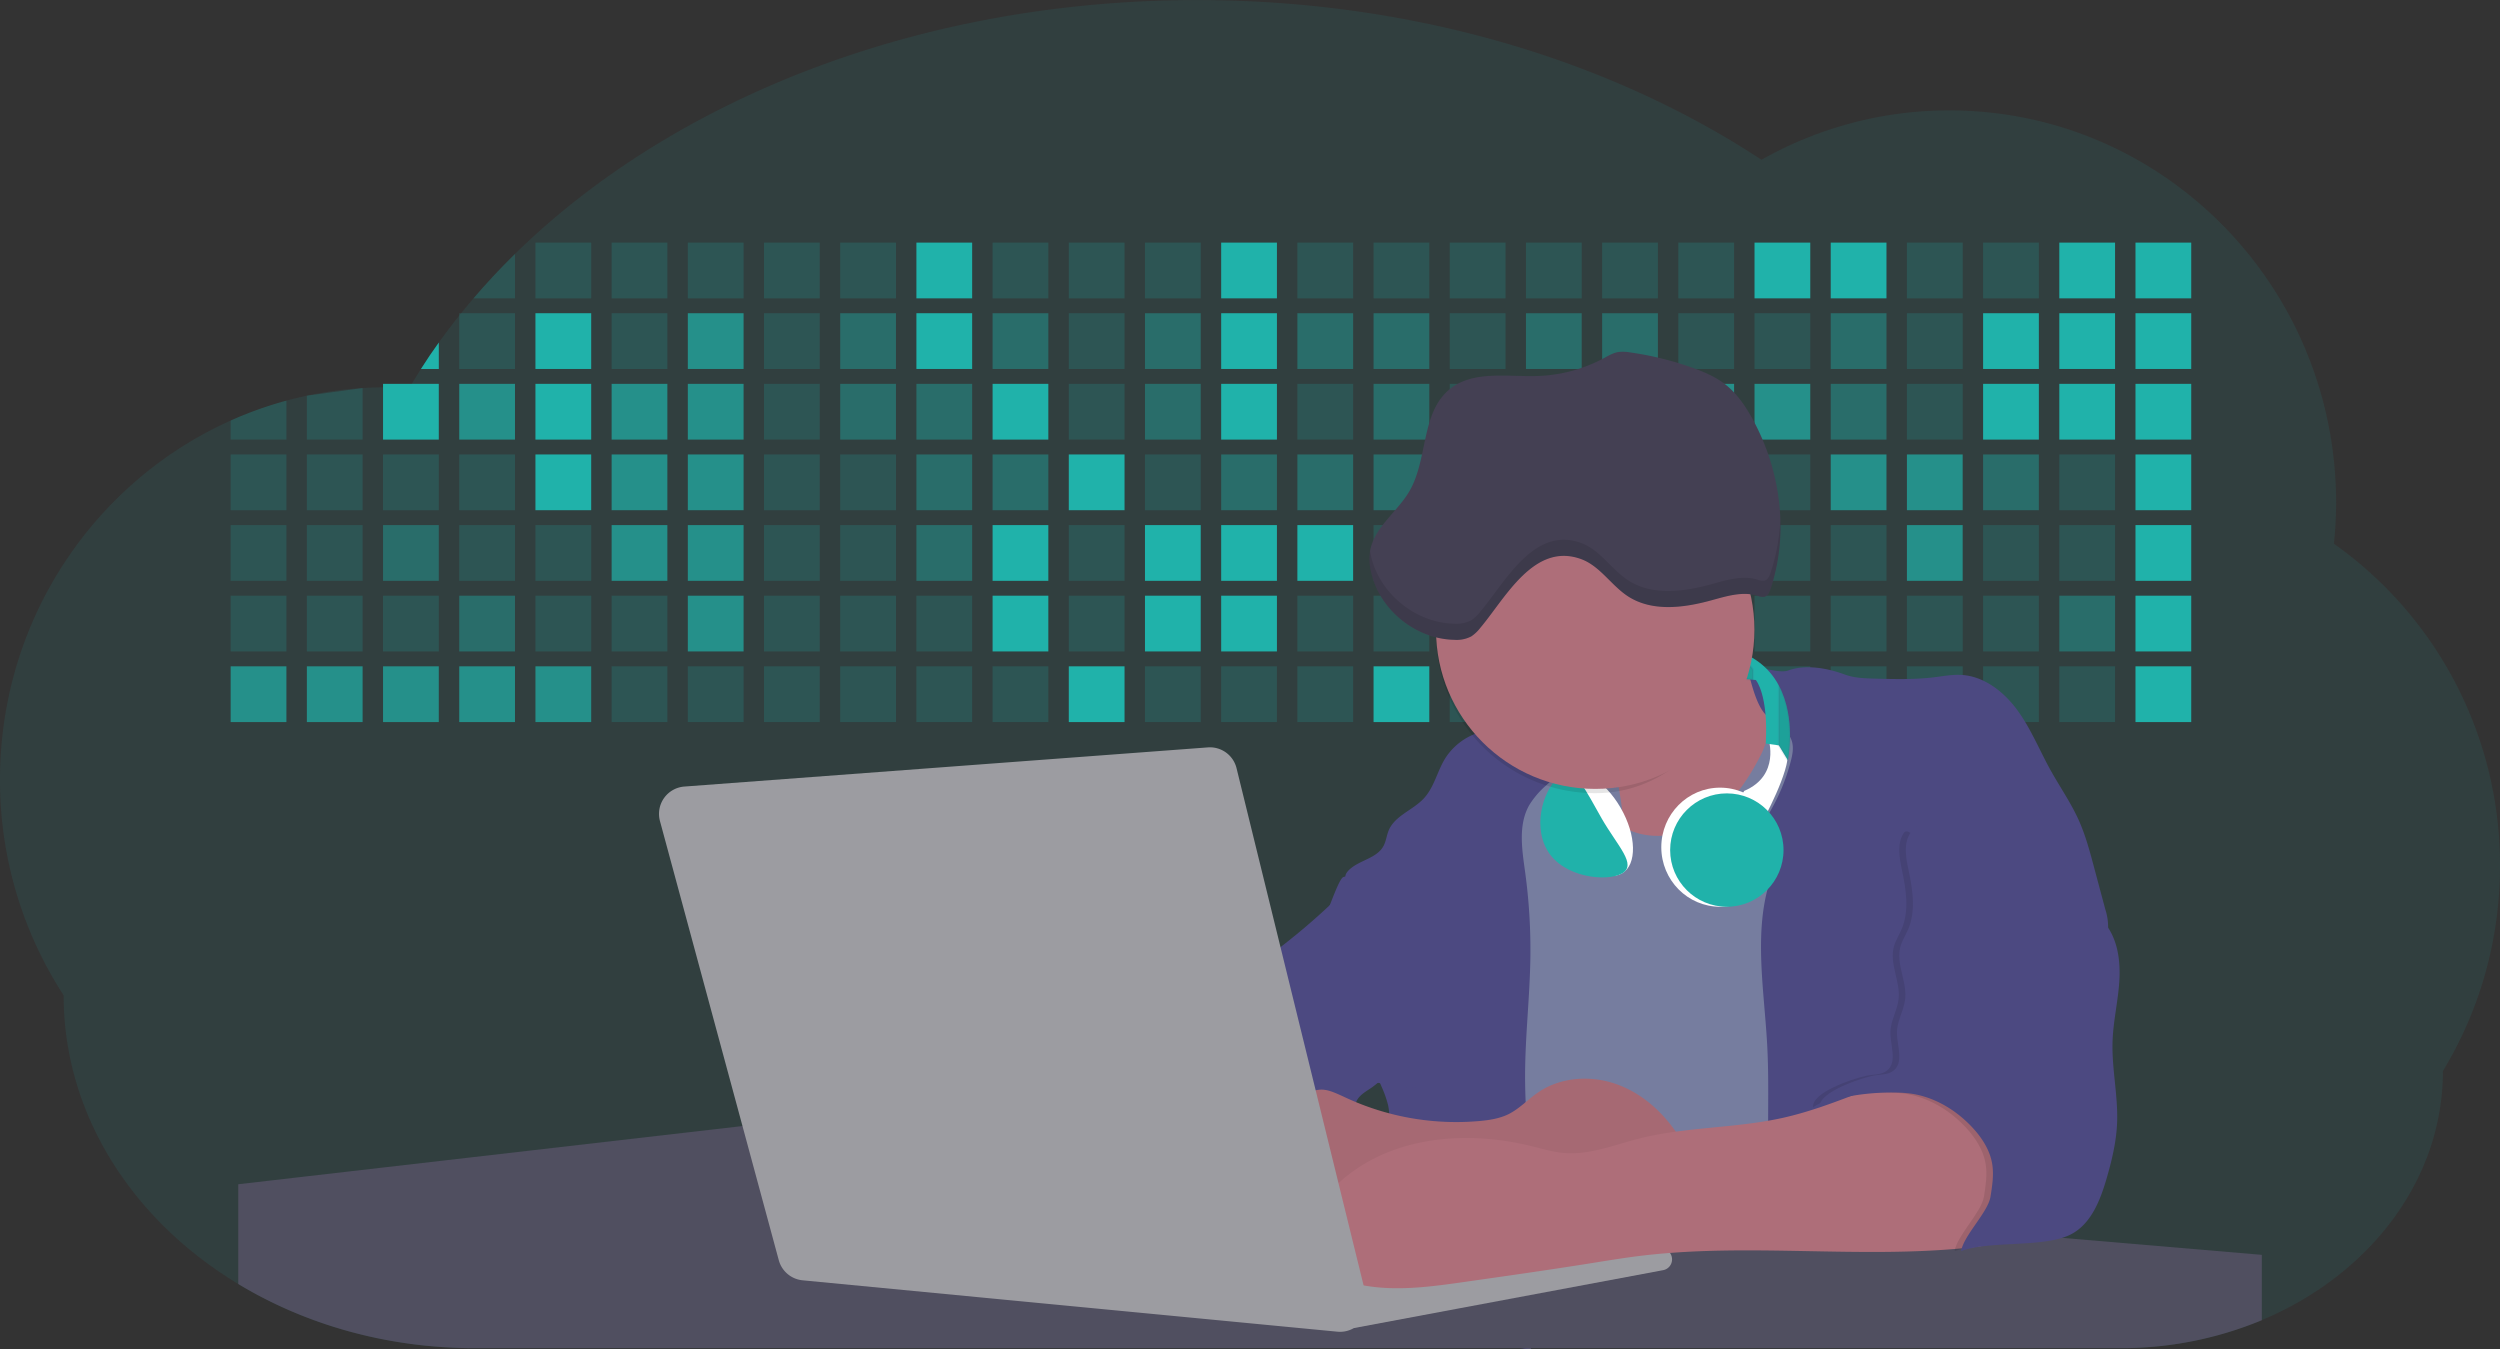 <svg id="aa7bae02-e79e-4d6b-a496-aba15f39787c" data-name="Layer 1" xmlns="http://www.w3.org/2000/svg" width="1144" height="617.32" viewBox="0 0 1144 617.32"><rect x="0" y="0" width="1144" height="617.32" fill="#333333" stroke="none"/><title>developer activity</title><path d="M1172,537.57a181.92,181.92,0,0,1-6.85,49.6,180.06,180.06,0,0,1-19.27,44.28c0,50.1-33.82,93.4-82.91,114a167.3,167.3,0,0,1-64.73,12.8H245.17c-40.25,0-77.55-10.86-108.14-29.36A185.76,185.76,0,0,1,112.2,711c-34-29.22-55.08-69.6-55.08-114.2A180.5,180.5,0,0,1,28,498.08c0-73.36,43.39-136.44,105.55-164.29a174.52,174.52,0,0,1,25.51-9.12q4.63-1.26,9.36-2.26a175.39,175.39,0,0,1,25.51-3.5q4.65-.29,9.35-.33H205c3.46,0,6.89.12,10.3.32l1.12-1.9q2.06-3.44,4.22-6.81,3.9-6.14,8.18-12.1,4.48-6.29,9.35-12.38l.83-1q2.76-3.44,5.64-6.8,9-10.49,19-20.35c72.11-70.68,185.08-116.18,312.08-116.18,98.82,0,189.15,27.55,258.34,73.07A174.18,174.18,0,0,1,920,191.86c97.74,0,177,80.37,177,179.51a184.9,184.9,0,0,1-1,18.78A180,180,0,0,1,1172,537.57Z" transform="translate(-28 -141.34)" fill="#20b2aa" opacity="0.1"/><path d="M263.66,257.52v20.35h-19Q253.59,267.39,263.66,257.52Z" transform="translate(-28 -141.34)" fill="#20b2aa" opacity="0.2"/><rect x="245.02" y="111.02" width="25.51" height="25.51" fill="#20b2aa" opacity="0.2"/><rect x="279.88" y="111.02" width="25.51" height="25.51" fill="#20b2aa" opacity="0.2"/><rect x="314.75" y="111.02" width="25.51" height="25.51" fill="#20b2aa" opacity="0.2"/><rect x="349.61" y="111.02" width="25.51" height="25.51" fill="#20b2aa" opacity="0.2"/><rect x="384.48" y="111.02" width="25.51" height="25.51" fill="#20b2aa" opacity="0.2"/><rect x="419.35" y="111.02" width="25.51" height="25.51" fill="#20b2aa"/><rect x="454.21" y="111.02" width="25.51" height="25.51" fill="#20b2aa" opacity="0.2"/><rect x="489.08" y="111.02" width="25.51" height="25.51" fill="#20b2aa" opacity="0.2"/><rect x="523.94" y="111.02" width="25.51" height="25.51" fill="#20b2aa" opacity="0.2"/><rect x="558.81" y="111.02" width="25.51" height="25.51" fill="#20b2aa"/><rect x="593.68" y="111.02" width="25.51" height="25.51" fill="#20b2aa" opacity="0.2"/><rect x="628.54" y="111.02" width="25.51" height="25.51" fill="#20b2aa" opacity="0.2"/><rect x="663.41" y="111.02" width="25.51" height="25.51" fill="#20b2aa" opacity="0.2"/><rect x="698.28" y="111.02" width="25.51" height="25.51" fill="#20b2aa" opacity="0.2"/><rect x="733.14" y="111.02" width="25.51" height="25.51" fill="#20b2aa" opacity="0.2"/><rect x="768.01" y="111.02" width="25.51" height="25.51" fill="#20b2aa" opacity="0.2"/><rect x="802.87" y="111.02" width="25.51" height="25.51" fill="#20b2aa"/><rect x="837.74" y="111.02" width="25.51" height="25.51" fill="#20b2aa"/><rect x="872.61" y="111.02" width="25.51" height="25.51" fill="#20b2aa" opacity="0.2"/><rect x="907.47" y="111.02" width="25.51" height="25.51" fill="#20b2aa" opacity="0.2"/><rect x="942.34" y="111.02" width="25.51" height="25.51" fill="#20b2aa"/><rect x="977.2" y="111.02" width="25.51" height="25.51" fill="#20b2aa"/><path d="M228.8,298.08v12.1h-8.18Q224.52,304,228.8,298.08Z" transform="translate(-28 -141.34)" fill="#20b2aa"/><rect x="210.15" y="143.33" width="25.51" height="25.51" fill="#20b2aa" opacity="0.2"/><rect x="245.02" y="143.33" width="25.51" height="25.51" fill="#20b2aa"/><rect x="279.88" y="143.33" width="25.51" height="25.51" fill="#20b2aa" opacity="0.2"/><rect x="314.75" y="143.33" width="25.51" height="25.51" fill="#20b2aa" opacity="0.7"/><rect x="349.61" y="143.33" width="25.51" height="25.51" fill="#20b2aa" opacity="0.2"/><rect x="384.48" y="143.33" width="25.51" height="25.51" fill="#20b2aa" opacity="0.4"/><rect x="419.35" y="143.33" width="25.51" height="25.51" fill="#20b2aa"/><rect x="454.21" y="143.33" width="25.51" height="25.51" fill="#20b2aa" opacity="0.4"/><rect x="489.08" y="143.33" width="25.51" height="25.51" fill="#20b2aa" opacity="0.2"/><rect x="523.94" y="143.33" width="25.51" height="25.51" fill="#20b2aa" opacity="0.4"/><rect x="558.81" y="143.33" width="25.51" height="25.51" fill="#20b2aa"/><rect x="593.68" y="143.33" width="25.51" height="25.51" fill="#20b2aa" opacity="0.4"/><rect x="628.54" y="143.33" width="25.51" height="25.51" fill="#20b2aa" opacity="0.4"/><rect x="663.41" y="143.33" width="25.51" height="25.51" fill="#20b2aa" opacity="0.2"/><rect x="698.28" y="143.33" width="25.51" height="25.51" fill="#20b2aa" opacity="0.4"/><rect x="733.14" y="143.33" width="25.51" height="25.51" fill="#20b2aa" opacity="0.4"/><rect x="768.01" y="143.33" width="25.51" height="25.51" fill="#20b2aa" opacity="0.2"/><rect x="802.87" y="143.33" width="25.51" height="25.51" fill="#20b2aa" opacity="0.2"/><rect x="837.74" y="143.33" width="25.51" height="25.51" fill="#20b2aa" opacity="0.4"/><rect x="872.61" y="143.33" width="25.51" height="25.51" fill="#20b2aa" opacity="0.2"/><rect x="907.47" y="143.33" width="25.51" height="25.51" fill="#20b2aa"/><rect x="942.34" y="143.33" width="25.51" height="25.51" fill="#20b2aa"/><rect x="977.2" y="143.33" width="25.51" height="25.51" fill="#20b2aa"/><path d="M159.06,324.67V342.5H133.55v-8.71A174.52,174.52,0,0,1,159.06,324.67Z" transform="translate(-28 -141.34)" fill="#20b2aa" opacity="0.2"/><polygon points="165.93 177.57 165.93 201.16 140.42 201.16 140.42 181.07 165.93 177.57" fill="#20b2aa" opacity="0.2"/><rect x="175.28" y="175.65" width="25.51" height="25.51" fill="#20b2aa"/><rect x="210.15" y="175.65" width="25.51" height="25.51" fill="#20b2aa" opacity="0.7"/><rect x="245.02" y="175.65" width="25.51" height="25.51" fill="#20b2aa"/><rect x="279.88" y="175.65" width="25.51" height="25.51" fill="#20b2aa" opacity="0.7"/><rect x="314.75" y="175.65" width="25.51" height="25.51" fill="#20b2aa" opacity="0.7"/><rect x="349.61" y="175.65" width="25.51" height="25.51" fill="#20b2aa" opacity="0.2"/><rect x="384.48" y="175.65" width="25.51" height="25.51" fill="#20b2aa" opacity="0.4"/><rect x="419.35" y="175.65" width="25.51" height="25.51" fill="#20b2aa" opacity="0.4"/><rect x="454.21" y="175.65" width="25.51" height="25.51" fill="#20b2aa"/><rect x="489.08" y="175.65" width="25.51" height="25.51" fill="#20b2aa" opacity="0.2"/><rect x="523.94" y="175.65" width="25.51" height="25.51" fill="#20b2aa" opacity="0.4"/><rect x="558.81" y="175.65" width="25.51" height="25.51" fill="#20b2aa"/><rect x="593.68" y="175.65" width="25.51" height="25.51" fill="#20b2aa" opacity="0.2"/><rect x="628.54" y="175.65" width="25.51" height="25.51" fill="#20b2aa" opacity="0.4"/><rect x="663.41" y="175.65" width="25.51" height="25.51" fill="#20b2aa" opacity="0.2"/><rect x="698.28" y="175.65" width="25.51" height="25.51" fill="#20b2aa"/><rect x="733.14" y="175.65" width="25.51" height="25.51" fill="#20b2aa" opacity="0.2"/><rect x="768.01" y="175.65" width="25.51" height="25.51" fill="#20b2aa" opacity="0.7"/><rect x="802.87" y="175.65" width="25.51" height="25.51" fill="#20b2aa" opacity="0.7"/><rect x="837.74" y="175.65" width="25.51" height="25.51" fill="#20b2aa" opacity="0.4"/><rect x="872.61" y="175.65" width="25.51" height="25.51" fill="#20b2aa" opacity="0.2"/><rect x="907.47" y="175.65" width="25.51" height="25.51" fill="#20b2aa"/><rect x="942.34" y="175.65" width="25.51" height="25.51" fill="#20b2aa"/><rect x="977.2" y="175.65" width="25.51" height="25.51" fill="#20b2aa"/><rect x="105.55" y="207.96" width="25.51" height="25.51" fill="#20b2aa" opacity="0.2"/><rect x="140.42" y="207.96" width="25.51" height="25.51" fill="#20b2aa" opacity="0.2"/><rect x="175.28" y="207.96" width="25.51" height="25.51" fill="#20b2aa" opacity="0.2"/><rect x="210.15" y="207.96" width="25.51" height="25.51" fill="#20b2aa" opacity="0.2"/><rect x="245.02" y="207.96" width="25.51" height="25.51" fill="#20b2aa"/><rect x="279.88" y="207.96" width="25.51" height="25.51" fill="#20b2aa" opacity="0.7"/><rect x="314.75" y="207.96" width="25.51" height="25.51" fill="#20b2aa" opacity="0.7"/><rect x="349.61" y="207.96" width="25.51" height="25.51" fill="#20b2aa" opacity="0.2"/><rect x="384.48" y="207.96" width="25.51" height="25.51" fill="#20b2aa" opacity="0.2"/><rect x="419.35" y="207.96" width="25.51" height="25.51" fill="#20b2aa" opacity="0.4"/><rect x="454.21" y="207.96" width="25.51" height="25.51" fill="#20b2aa" opacity="0.4"/><rect x="489.08" y="207.96" width="25.51" height="25.51" fill="#20b2aa"/><rect x="523.94" y="207.96" width="25.51" height="25.51" fill="#20b2aa" opacity="0.2"/><rect x="558.81" y="207.96" width="25.51" height="25.51" fill="#20b2aa" opacity="0.4"/><rect x="593.68" y="207.96" width="25.51" height="25.51" fill="#20b2aa" opacity="0.4"/><rect x="628.54" y="207.96" width="25.51" height="25.51" fill="#20b2aa" opacity="0.4"/><rect x="663.41" y="207.96" width="25.51" height="25.51" fill="#20b2aa" opacity="0.4"/><rect x="698.28" y="207.96" width="25.51" height="25.51" fill="#20b2aa" opacity="0.2"/><rect x="733.14" y="207.96" width="25.51" height="25.51" fill="#20b2aa" opacity="0.2"/><rect x="768.01" y="207.96" width="25.51" height="25.51" fill="#20b2aa" opacity="0.2"/><rect x="802.87" y="207.96" width="25.51" height="25.51" fill="#20b2aa" opacity="0.2"/><rect x="837.74" y="207.96" width="25.51" height="25.51" fill="#20b2aa" opacity="0.7"/><rect x="872.61" y="207.96" width="25.51" height="25.51" fill="#20b2aa" opacity="0.7"/><rect x="907.47" y="207.96" width="25.51" height="25.51" fill="#20b2aa" opacity="0.4"/><rect x="942.34" y="207.96" width="25.51" height="25.51" fill="#20b2aa" opacity="0.2"/><rect x="977.2" y="207.96" width="25.51" height="25.51" fill="#20b2aa"/><rect x="105.55" y="240.28" width="25.51" height="25.51" fill="#20b2aa" opacity="0.2"/><rect x="140.42" y="240.28" width="25.51" height="25.51" fill="#20b2aa" opacity="0.2"/><rect x="175.28" y="240.28" width="25.51" height="25.51" fill="#20b2aa" opacity="0.4"/><rect x="210.15" y="240.28" width="25.51" height="25.51" fill="#20b2aa" opacity="0.2"/><rect x="245.02" y="240.28" width="25.51" height="25.51" fill="#20b2aa" opacity="0.2"/><rect x="279.88" y="240.28" width="25.51" height="25.51" fill="#20b2aa" opacity="0.7"/><rect x="314.75" y="240.28" width="25.51" height="25.51" fill="#20b2aa" opacity="0.7"/><rect x="349.61" y="240.28" width="25.51" height="25.51" fill="#20b2aa" opacity="0.2"/><rect x="384.48" y="240.28" width="25.51" height="25.51" fill="#20b2aa" opacity="0.2"/><rect x="419.35" y="240.28" width="25.51" height="25.51" fill="#20b2aa" opacity="0.4"/><rect x="454.21" y="240.28" width="25.51" height="25.51" fill="#20b2aa"/><rect x="489.08" y="240.28" width="25.51" height="25.51" fill="#20b2aa" opacity="0.2"/><rect x="523.94" y="240.28" width="25.51" height="25.51" fill="#20b2aa"/><rect x="558.81" y="240.28" width="25.51" height="25.51" fill="#20b2aa"/><rect x="593.68" y="240.28" width="25.51" height="25.51" fill="#20b2aa"/><rect x="628.54" y="240.28" width="25.51" height="25.51" fill="#20b2aa" opacity="0.2"/><rect x="663.41" y="240.28" width="25.51" height="25.51" fill="#20b2aa"/><rect x="698.28" y="240.28" width="25.51" height="25.51" fill="#20b2aa" opacity="0.2"/><rect x="733.14" y="240.28" width="25.51" height="25.51" fill="#20b2aa" opacity="0.2"/><rect x="768.01" y="240.28" width="25.51" height="25.51" fill="#20b2aa" opacity="0.2"/><rect x="802.87" y="240.28" width="25.51" height="25.51" fill="#20b2aa" opacity="0.2"/><rect x="837.74" y="240.28" width="25.51" height="25.51" fill="#20b2aa" opacity="0.2"/><rect x="872.61" y="240.28" width="25.51" height="25.51" fill="#20b2aa" opacity="0.7"/><rect x="907.47" y="240.28" width="25.51" height="25.51" fill="#20b2aa" opacity="0.2"/><rect x="942.34" y="240.28" width="25.51" height="25.51" fill="#20b2aa" opacity="0.2"/><rect x="977.2" y="240.28" width="25.51" height="25.51" fill="#20b2aa"/><rect x="105.55" y="272.59" width="25.51" height="25.51" fill="#20b2aa" opacity="0.2"/><rect x="140.42" y="272.59" width="25.51" height="25.51" fill="#20b2aa" opacity="0.2"/><rect x="175.28" y="272.59" width="25.51" height="25.51" fill="#20b2aa" opacity="0.2"/><rect x="210.15" y="272.59" width="25.51" height="25.51" fill="#20b2aa" opacity="0.4"/><rect x="245.02" y="272.59" width="25.51" height="25.51" fill="#20b2aa" opacity="0.2"/><rect x="279.88" y="272.59" width="25.51" height="25.51" fill="#20b2aa" opacity="0.2"/><rect x="314.75" y="272.59" width="25.51" height="25.51" fill="#20b2aa" opacity="0.7"/><rect x="349.61" y="272.59" width="25.51" height="25.51" fill="#20b2aa" opacity="0.2"/><rect x="384.48" y="272.59" width="25.51" height="25.51" fill="#20b2aa" opacity="0.2"/><rect x="419.35" y="272.59" width="25.51" height="25.51" fill="#20b2aa" opacity="0.2"/><rect x="454.21" y="272.59" width="25.51" height="25.51" fill="#20b2aa"/><rect x="489.08" y="272.59" width="25.51" height="25.51" fill="#20b2aa" opacity="0.2"/><rect x="523.94" y="272.59" width="25.51" height="25.51" fill="#20b2aa"/><rect x="558.81" y="272.59" width="25.51" height="25.51" fill="#20b2aa"/><rect x="593.68" y="272.59" width="25.51" height="25.51" fill="#20b2aa" opacity="0.2"/><rect x="628.54" y="272.59" width="25.51" height="25.51" fill="#20b2aa" opacity="0.2"/><rect x="663.41" y="272.59" width="25.51" height="25.51" fill="#20b2aa" opacity="0.2"/><rect x="698.28" y="272.59" width="25.51" height="25.51" fill="#20b2aa" opacity="0.2"/><rect x="733.14" y="272.59" width="25.51" height="25.51" fill="#20b2aa" opacity="0.2"/><rect x="768.01" y="272.59" width="25.51" height="25.51" fill="#20b2aa" opacity="0.2"/><rect x="802.87" y="272.59" width="25.51" height="25.51" fill="#20b2aa" opacity="0.2"/><rect x="837.74" y="272.59" width="25.51" height="25.51" fill="#20b2aa" opacity="0.2"/><rect x="872.61" y="272.59" width="25.51" height="25.51" fill="#20b2aa" opacity="0.2"/><rect x="907.47" y="272.59" width="25.51" height="25.51" fill="#20b2aa" opacity="0.2"/><rect x="942.34" y="272.59" width="25.51" height="25.51" fill="#20b2aa" opacity="0.4"/><rect x="977.2" y="272.59" width="25.51" height="25.51" fill="#20b2aa"/><rect x="105.55" y="304.91" width="25.51" height="25.51" fill="#20b2aa" opacity="0.7"/><rect x="140.42" y="304.91" width="25.51" height="25.51" fill="#20b2aa" opacity="0.7"/><rect x="175.28" y="304.91" width="25.51" height="25.51" fill="#20b2aa" opacity="0.7"/><rect x="210.15" y="304.91" width="25.51" height="25.51" fill="#20b2aa" opacity="0.7"/><rect x="245.02" y="304.91" width="25.51" height="25.51" fill="#20b2aa" opacity="0.7"/><rect x="279.88" y="304.91" width="25.51" height="25.51" fill="#20b2aa" opacity="0.2"/><rect x="314.75" y="304.91" width="25.51" height="25.51" fill="#20b2aa" opacity="0.2"/><rect x="349.61" y="304.91" width="25.51" height="25.51" fill="#20b2aa" opacity="0.2"/><rect x="384.48" y="304.91" width="25.51" height="25.51" fill="#20b2aa" opacity="0.2"/><rect x="419.35" y="304.91" width="25.51" height="25.51" fill="#20b2aa" opacity="0.2"/><rect x="454.21" y="304.91" width="25.51" height="25.51" fill="#20b2aa" opacity="0.2"/><rect x="489.08" y="304.91" width="25.51" height="25.51" fill="#20b2aa"/><rect x="523.94" y="304.91" width="25.51" height="25.51" fill="#20b2aa" opacity="0.2"/><rect x="558.81" y="304.91" width="25.51" height="25.51" fill="#20b2aa" opacity="0.2"/><rect x="593.68" y="304.91" width="25.51" height="25.51" fill="#20b2aa" opacity="0.2"/><rect x="628.54" y="304.91" width="25.51" height="25.51" fill="#20b2aa"/><rect x="663.41" y="304.91" width="25.51" height="25.51" fill="#20b2aa" opacity="0.2"/><rect x="698.28" y="304.91" width="25.51" height="25.51" fill="#20b2aa" opacity="0.2"/><rect x="733.14" y="304.91" width="25.51" height="25.51" fill="#20b2aa" opacity="0.2"/><rect x="768.01" y="304.91" width="25.51" height="25.51" fill="#20b2aa" opacity="0.2"/><rect x="802.87" y="304.91" width="25.51" height="25.51" fill="#20b2aa" opacity="0.2"/><rect x="837.74" y="304.91" width="25.51" height="25.51" fill="#20b2aa" opacity="0.2"/><rect x="872.61" y="304.91" width="25.51" height="25.51" fill="#20b2aa" opacity="0.2"/><rect x="907.47" y="304.91" width="25.51" height="25.51" fill="#20b2aa" opacity="0.2"/><rect x="942.34" y="304.91" width="25.51" height="25.51" fill="#20b2aa" opacity="0.2"/><rect x="977.2" y="304.91" width="25.51" height="25.51" fill="#20b2aa"/><circle cx="734.52" cy="363.89" r="34.87" fill="#767d9f"/><path d="M760.71,460.87q5.22,22.78,8.86,45.9c.73,4.58,1.38,9.41-.28,13.74-1.39,3.61-4.22,6.43-6.44,9.59s-3.9,7.21-2.55,10.83,5.29,5.6,9.05,6.62c10.76,2.9,22.23.79,32.94-2.35a53.29,53.29,0,0,0,13.81-5.72c4.54-2.88,8.26-6.88,11.68-11,15.61-18.93,25.83-41.65,35.45-64.23a39.12,39.12,0,0,1-33.11-13.34c-3.94-4.63-6.83-11.08-4.61-16.74-6.51,3.57-14.24,3.81-21.25,6.25a75.49,75.49,0,0,0-12.5,6.15q-7.18,4.15-14.28,8.46C772.07,458.29,767,461.19,760.71,460.87Z" transform="translate(-28 -141.34)" fill="#ae6e79"/><path d="M833.64,487.05c-6.11,11.89-14.06,23.32-25.41,30.4s-26.63,9-38,2c-5.6-3.42-9.84-8.62-14.73-13s-11-8.13-17.57-7.56c-7.24.63-12.91,6.28-17.76,11.69-7.36,8.22-14.47,16.79-19.68,26.52-10,18.7-12.37,40.56-11.93,61.76s3.51,42.29,3.58,63.49c.1,26.08-4.32,51.95-8.79,77.64,41.1-5.06,82.25,6,123.44,10.19,26.36,2.71,52.92,2.65,79.42,2.58,4.66,0,9.62-.12,13.5-2.7a18.2,18.2,0,0,0,5.59-6.64c3.66-6.75,5.13-14.45,6.15-22.06,2.59-19.22,2.67-38.68,2.74-58.08.18-47,.35-94.17-5.62-140.8-1.47-11.47-3.35-23-7.75-33.73s-11.58-20.6-21.62-26.35c-6.45-3.7-21.4-10.14-29-6.41C841.67,460.15,837.73,479.09,833.64,487.05Z" transform="translate(-28 -141.34)" fill="#767d9f"/><path d="M836.68,619.77c-1.55-29-7.86-59.95,5.57-85.69,3.3-6.32-8.54-14.21-4.88-20.33a92.08,92.08,0,0,0,10.06-23.93c.76-2.89,1.37-5.95.65-8.85-1.33-5.29-6.56-8.44-11-11.66-4.9-3.56-7.42-14.41-9-20.28s12.57,1.2,18.26-.89c7.9-2.89,17.94-1.07,25.82,1.86,4.4,1.62,9.18,1.76,13.87,1.88,9.11.24,18.25.47,27.29-.65,4.06-.51,8.13-1.28,12.21-1.05,10.41.59,19.46,7.71,25.62,16.13s10.08,18.23,15.13,27.35c4.21,7.6,9.23,14.78,12.82,22.69,3.18,7,5.19,14.52,7.18,22l5.13,19.19a25.58,25.58,0,0,1,1.26,8.51c-.26,3.07-1.62,5.93-3,8.66A164.12,164.12,0,0,1,971,603.2c-10.79,13.23-23.89,25.16-30.3,41-2.5,6.17-3.89,12.73-5.16,19.27a707.94,707.94,0,0,0-10.9,79.15,174.2,174.2,0,0,0-36.52-12.21,177.61,177.61,0,0,0-19-3c-5.59-.58-12.8.52-18.12-1-8.9-2.53-9.88-17.58-11.23-25.46-2.16-12.55-2.59-25.32-2.67-38C837,648.53,837.45,634.14,836.68,619.77Z" transform="translate(-28 -141.34)" fill="#4c4981"/><path d="M641.23,565.54c4.21,24,8.85,48.07,18,70.62-.23.22-.46.42-.69.62-.81.69-1.65,1.34-2.53,2-2.05,1.44-4.3,2.66-6,4.54a8,8,0,0,0-1.5,2.45,5.48,5.48,0,0,0,0,4.47c-4.77,2.11-10.31,1.46-15.66,1.26-4.61-.17-9.08,0-12.78,2.53-5.14,3.54-6.69,10.34-7.52,16.52q-.46,3.38-.79,6.77-.32,3.15-.52,6.32a188.61,188.61,0,0,0-.19,21q.08,1.92.21,3.84c-16.34-.39-31.23-8.91-45.32-17.19-3.22-1.89-6.54-3.88-8.63-7A15.8,15.8,0,0,1,555,674c0-.51.09-1,.16-1.52a41.58,41.58,0,0,1,2.29-8.68,107.2,107.2,0,0,1,19.19-32.65c3.58-4.18,7.61-8.27,9.28-13.52.73-2.29,1-4.72,1.74-7,3.32-9.88,15.3-14.55,19.4-24.14,1-2.29,1.46-4.8,2.7-7a17.63,17.63,0,0,1,4.25-4.75c.73-.61,1.49-1.2,2.24-1.79q10.54-8.26,20.31-17.45,1.82-1.71,3.6-3.46A59.48,59.48,0,0,0,641.23,565.54Z" transform="translate(-28 -141.34)" fill="#4c4981"/><path d="M742,494.56c-1.44,1.52-3,2.95-4.53,4.37l-.41.37-1.62,1.5a39,39,0,0,0-7.55,8.79l-.17.28c-5.1,9.13-3.21,20.37-1.79,30.74a261.55,261.55,0,0,1,2.37,39c-.26,18-2.38,35.88-2.42,53.86,0,4.08.09,8.15.27,12.23.29,6.63.79,13.25,1.39,19.87.65,7.26,1.43,14.51,2.16,21.76.58,5.61,1.13,11.21,1.59,16.81.23,2.9.45,5.79.63,8.69.21,3.4.38,6.81.48,10.21h0c.07,2.16.11,4.31.11,6.47,0,1.23,0,2.45,0,3.67q0,3.51-.19,7-.2,4.49-.61,9c-.31,3.27-.86,6.84-3.16,9.14-.14.14-.29.27-.44.4l-3.24-.4a332.72,332.72,0,0,0-67.3-1.2c.49-3.38.94-6.75,1.38-10.14.2-1.6.4-3.21.59-4.82q.33-2.76.63-5.52c.23-2,.44-4,.64-6q.78-7.73,1.37-15.47.87-11.29,1.32-22.62.22-5.41.34-10.83.17-6.72.16-13.45,0-6.54-.11-13.1c0-1.44-.06-2.88-.18-4.31a27.35,27.35,0,0,0-.53-3.83,49.87,49.87,0,0,0-3-8.48c-.22-.52-.43-1-.64-1.55-.12-.27-.23-.55-.34-.82,5.76-5.13,9.86-12,13.8-18.76,6.39-10.89,12.93-22.26,14-34.84s-5.18-26.71-17.2-30.55c-3.27-1-6.73-1.28-10.1-1.87-3.18-.56-9.81-1.83-13.49-4.11q-3,3.08-6,6.05a22.15,22.15,0,0,1,2.17-8.71l1.42.07a2.71,2.71,0,0,1-.16-1c0-1.07.74-2.28,2.32-3.62,4.71-4,12.12-4.89,15.09-10.3,1.24-2.25,1.45-4.93,2.45-7.29,2.87-6.73,11.11-9.21,16.07-14.59s6.2-13,10.21-19a28.62,28.62,0,0,1,12-10c.4-.19.81-.38,1.22-.55,8.3-3.55,18.16-4.36,26.76-4.34,3.34,0,12,.1,16.24,1.79a5.32,5.32,0,0,1,1.85,1.13C752.37,480.61,745.34,491,742,494.56Z" transform="translate(-28 -141.34)" fill="#4c4981"/><path d="M642.72,542.69a60.88,60.88,0,0,1,46.74,4.87c7.2,4,13.66,9.58,17.62,16.78,5.95,10.8,5.69,23.82,5.27,36.15-.21,6.17-.48,12.56-3.2,18.1C706,625,700.06,629.4,694,633a42.24,42.24,0,0,1-12.32,5.33c-6.72,1.46-13.7.22-20.47-1-7.36-1.36-15.26-3-20.37-8.48-3-3.18-4.64-7.31-6.26-11.35q-3.49-8.75-7-17.48c-4.05-10.11-5.42-18.52-.07-28.37,2.43-4.49,5.4-8.69,7.8-13.21C636.51,556.14,640.81,543.28,642.72,542.69Z" transform="translate(-28 -141.34)" fill="#4c4981"/><path d="M1063,715.56v29.9a167.3,167.3,0,0,1-64.73,12.8H728.58c-.14.14-.29.27-.44.4l-3.24-.4H245.17c-40.25,0-77.55-10.86-108.14-29.36V683.25l230.72-26.63.18,0L502.29,668l34.77,3,18.06,1.53,37.38,3.17,19.23,1.63,28,2.38,3.94.33,20.18,1.71L691.23,684l38.5,3.26,64.18,5.45,45.15,3.83,74.14,6.29,14.1,1.19,1.52.13,1.32.11,18.62,1.58,20.44,1.74,2.37.2Z" transform="translate(-28 -141.34)" fill="#504f60"/><polygon points="764 573.12 474.86 523.77 463.65 580.46 596.19 596.33 637 601.44 749.26 579.33 764 573.12" fill="#9c9ca1"/><path d="M642.33,739.94l144.86-27.23a5,5,0,0,1,5.94,4.93h0a5,5,0,0,1-4.09,4.93L647.57,749.06Z" transform="translate(-28 -141.34)" fill="#9c9ca1"/><path d="M705.17,654.31c4.51-.42,9.08-1.13,13.14-3.13,5-2.49,8.89-6.78,13.52-9.94,10.18-7,23.8-7.94,35.47-3.92s21.41,12.63,28.23,22.91c4.53,6.85,7.93,15.59,4.73,23.15a30.51,30.51,0,0,1-4.12,6.44l-8.34,10.9a29,29,0,0,1-5.66,6.09c-3.12,2.27-7,3.2-10.82,3.76-10.15,1.48-20.48.64-30.71,1.32-17.57,1.17-34.73,6.83-52.34,6.64-10.12-.11-20.11-2.15-30-4.19l-43.77-9c-7.62-1.56-16.23-3.84-19.82-10.75-1.61-3.11-1.91-6.71-2.1-10.21-.52-9.64,0-20.36,6.68-27.31,6.28-6.52,16.21-8.58,23.71-13.4,9.18-5.91,12.21-4,21.89.44A120,120,0,0,0,705.17,654.31Z" transform="translate(-28 -141.34)" fill="#ae6e79"/><path d="M705.17,654.31c4.51-.42,9.08-1.13,13.14-3.13,5-2.49,8.89-6.78,13.52-9.94,10.18-7,23.8-7.94,35.47-3.92s21.41,12.63,28.23,22.91c4.53,6.85,7.93,15.59,4.73,23.15a30.51,30.51,0,0,1-4.12,6.44l-8.34,10.9a29,29,0,0,1-5.66,6.09c-3.12,2.27-7,3.2-10.82,3.76-10.15,1.48-20.48.64-30.71,1.32-17.57,1.17-34.73,6.83-52.34,6.64-10.12-.11-20.11-2.15-30-4.19l-43.77-9c-7.62-1.56-16.23-3.84-19.82-10.75-1.61-3.11-1.91-6.71-2.1-10.21-.52-9.64,0-20.36,6.68-27.31,6.28-6.52,16.21-8.58,23.71-13.4,9.18-5.91,12.21-4,21.89.44A120,120,0,0,0,705.17,654.31Z" transform="translate(-28 -141.34)" opacity="0.05"/><path d="M880.94,640.6c-12.28,4.75-24.63,9.52-37.49,12.35-21.56,4.75-44.12,4-65.51,9.43-11.3,2.88-22.53,7.52-34.14,6.58-5.19-.42-10.2-2-15.25-3.2-28.37-7-60.62-4.73-83.66,13.27-7.88,6.15-14.33,13.82-20.18,22a14.7,14.7,0,0,0,5.91,21.88A86.62,86.62,0,0,0,659,730.48c13.13,1.16,26.32-.7,39.38-2.56,19.38-2.75,38.77-5.51,58.1-8.6,6.94-1.11,13.88-2.26,20.86-3.14,50.23-6.35,101.37,1.37,151.73-3.93,5.09-.54,10.27-1.24,14.9-3.41,11.72-5.5,17.52-20,15.1-32.74s-11.76-23.33-23-29.83c-9.42-5.47-19.58-7.68-30.07-10C896.26,634,890.32,637,880.94,640.6Z" transform="translate(-28 -141.34)" fill="#ae6e79"/><path d="M988.67,564.44c5.54,7.26,6.72,17,6.12,26.09s-2.76,18.08-3.08,27.21c-.44,12.52,2.58,25,2.07,37.48-.36,8.73-2.43,17.29-4.88,25.67-2.89,9.89-7.07,20.52-16.2,25.27-12.12,6.31-37.54,2.76-50.29,7.7,1.16-7.23,12.28-17.7,13.44-24.93.8-5,1.61-10.14.75-15.15-1.1-6.39-4.85-12.06-9.3-16.78-7.08-7.51-16.32-13.16-26.47-15s-35-.33-43.12,6.08c-1-6.62,17.6-13,24.14-14.43,3.26-.73,7-.32,9.61-2.39,5-3.92,1.37-11.73,1.61-18,.19-5,3.11-9.58,3.7-14.58,1-8-4.22-16.15-2.17-24,.76-2.9,2.45-5.45,3.62-8.21,3.56-8.45,2-18.09.1-27.07-1.18-5.64-2.33-12,.81-16.81,2.91-4.49,11.17,11.5,16.46,10.76,17.47-2.45,33.28-15.4,47.39-4.8,7.19,5.4,8.13,11,11,18.71C976.77,554.6,984,558.36,988.67,564.44Z" transform="translate(-28 -141.34)" opacity="0.1"/><path d="M991.67,564.44c5.54,7.26,6.72,17,6.12,26.09s-2.76,18.08-3.08,27.21c-.44,12.52,2.58,25,2.07,37.48-.36,8.73-2.43,17.29-4.88,25.67-2.89,9.89-7.07,20.52-16.2,25.27-12.12,6.31-37.54,2.76-50.29,7.7,1.16-7.23,12.28-17.7,13.44-24.93.8-5,1.61-10.14.75-15.15-1.1-6.39-4.85-12.06-9.3-16.78-7.08-7.51-16.32-13.16-26.47-15s-35-.33-43.12,6.08c-1-6.62,17.6-13,24.14-14.43,3.26-.73,7-.32,9.61-2.39,5-3.92,1.37-11.73,1.61-18,.19-5,3.11-9.58,3.7-14.58,1-8-4.22-16.15-2.17-24,.76-2.9,2.45-5.45,3.62-8.21,3.56-8.45,2-18.09.1-27.07-1.18-5.64-2.33-12,.81-16.81,2.91-4.49,8.6-6.19,13.89-6.94a68.42,68.42,0,0,1,50,12.9c7.19,5.4,8.13,11,11,18.71C979.77,554.6,987,558.36,991.67,564.44Z" transform="translate(-28 -141.34)" fill="#4c4981"/><path d="M330,517.06,384.37,718a12.55,12.55,0,0,0,10.91,9.21L640,750.72a12.54,12.54,0,0,0,13.38-15.48L593.84,492.86a12.54,12.54,0,0,0-13.12-9.51L341.13,501.27A12.54,12.54,0,0,0,330,517.06Z" transform="translate(-28 -141.34)" fill="#9c9ca1"/><ellipse cx="787.11" cy="387.68" rx="26.9" ry="27.25" fill="#fff"/><path d="M837.2,479.31s5.67,16.86-11.06,23.95L824,507l10.48,10.34S847.4,493.77,846,485.4C846,485.4,844,476.9,837.2,479.31Z" transform="translate(-28 -141.34)" fill="#fff"/><circle cx="790.2" cy="388.99" r="25.94" fill="#20b2aa"/><path d="M846.13,489.23l-4.12-6.8-6-.85c1.28-22.39-4.53-29.06-4.53-29.06l-1.35-.13-5.88-.57-11.06-11.48v-3.26c15.54,1.85,24.13,9.23,28.77,17.88C850.16,470.14,846.13,489.23,846.13,489.23Z" transform="translate(-28 -141.34)" fill="#20b2aa"/><path d="M830.18,448.27v4.12l-5.88-.57-11.06-11.48S830.35,444.17,830.18,448.27Z" transform="translate(-28 -141.34)" stroke="#4c4981" stroke-miterlimit="10" opacity="0.1"/><path d="M846.13,489.23l-4.12-6.8V455C850.16,470.14,846.13,489.23,846.13,489.23Z" transform="translate(-28 -141.34)" stroke="#4c4981" stroke-miterlimit="10" opacity="0.1"/><ellipse cx="757.11" cy="518.2" rx="14.43" ry="26.32" transform="translate(-185.67 306.64) rotate(-30)" fill="#fff"/><path d="M761,516c7.27,12.59,16.19,21,9.29,25s-27,2-34.27-10.6-.67-30,6.23-34S753.72,503.38,761,516Z" transform="translate(-28 -141.34)" fill="#20b2aa"/><path d="M825.73,425.3c0,40.23-27.53,79-67.76,79a72.85,72.85,0,0,1,0-145.7C798.2,358.64,825.73,385.06,825.73,425.3Z" transform="translate(-28 -141.34)" opacity="0.1"/><circle cx="729.97" cy="288.15" r="72.85" fill="#ae6e79"/><path d="M751.57,397.21c8.67,3.19,13.8,12.15,21.58,17.14,11,7,25.32,5.19,37.88,1.73,7-1.91,14.32-4.24,21.21-2.12a6,6,0,0,0,3.23.46c1.5-.43,2.24-2.09,2.73-3.57,8.52-25.4,4.69-54.17-8.17-77.67-3.32-6.06-7.3-11.92-12.78-16.13-4.32-3.31-9.4-5.48-14.52-7.33a145,145,0,0,0-28.88-7.13,17.94,17.94,0,0,0-5.27-.17c-2.41.39-4.57,1.69-6.72,2.85A68.78,68.78,0,0,1,732,313.38c-14,.53-30-2.77-40.79,6.21-13,10.77-9.76,31.78-18.19,46.4-5.58,9.67-16.34,16.69-18.11,27.7a25.57,25.57,0,0,0,.63,10.07c4.12,16.94,20.52,30.06,38,30.37a14.42,14.42,0,0,0,7.76-1.59,17.55,17.55,0,0,0,4.09-3.89C716.84,415.09,729.94,389.25,751.57,397.21Z" transform="translate(-28 -141.34)" fill="#444053"/><path d="M838.2,403.48c-.49,1.48-1.23,3.14-2.73,3.57a6,6,0,0,1-3.23-.46c-6.89-2.12-14.25.21-21.2,2.12-12.57,3.46-26.92,5.31-37.88-1.73-7.79-5-12.91-14-21.59-17.14-21.63-8-34.73,17.88-46.21,31.44a17.55,17.55,0,0,1-4.09,3.89,14.42,14.42,0,0,1-7.76,1.59c-17.42-.31-33.83-13.43-38-30.37-.23-1-.43-2-.58-3,0,.09,0,.17-.05.26a25.57,25.57,0,0,0,.63,10.07c4.12,16.94,20.53,30.06,38,30.37a14.42,14.42,0,0,0,7.76-1.59,17.55,17.55,0,0,0,4.09-3.89c11.48-13.56,24.58-39.4,46.21-31.44,8.68,3.19,13.8,12.15,21.59,17.14,11,7,25.31,5.19,37.88,1.73,7-1.91,14.31-4.24,21.2-2.12a6,6,0,0,0,3.23.46c1.5-.43,2.24-2.09,2.73-3.57a90.29,90.29,0,0,0,4.48-32.26A88.8,88.8,0,0,1,838.2,403.48Z" transform="translate(-28 -141.34)" opacity="0.1"/></svg>